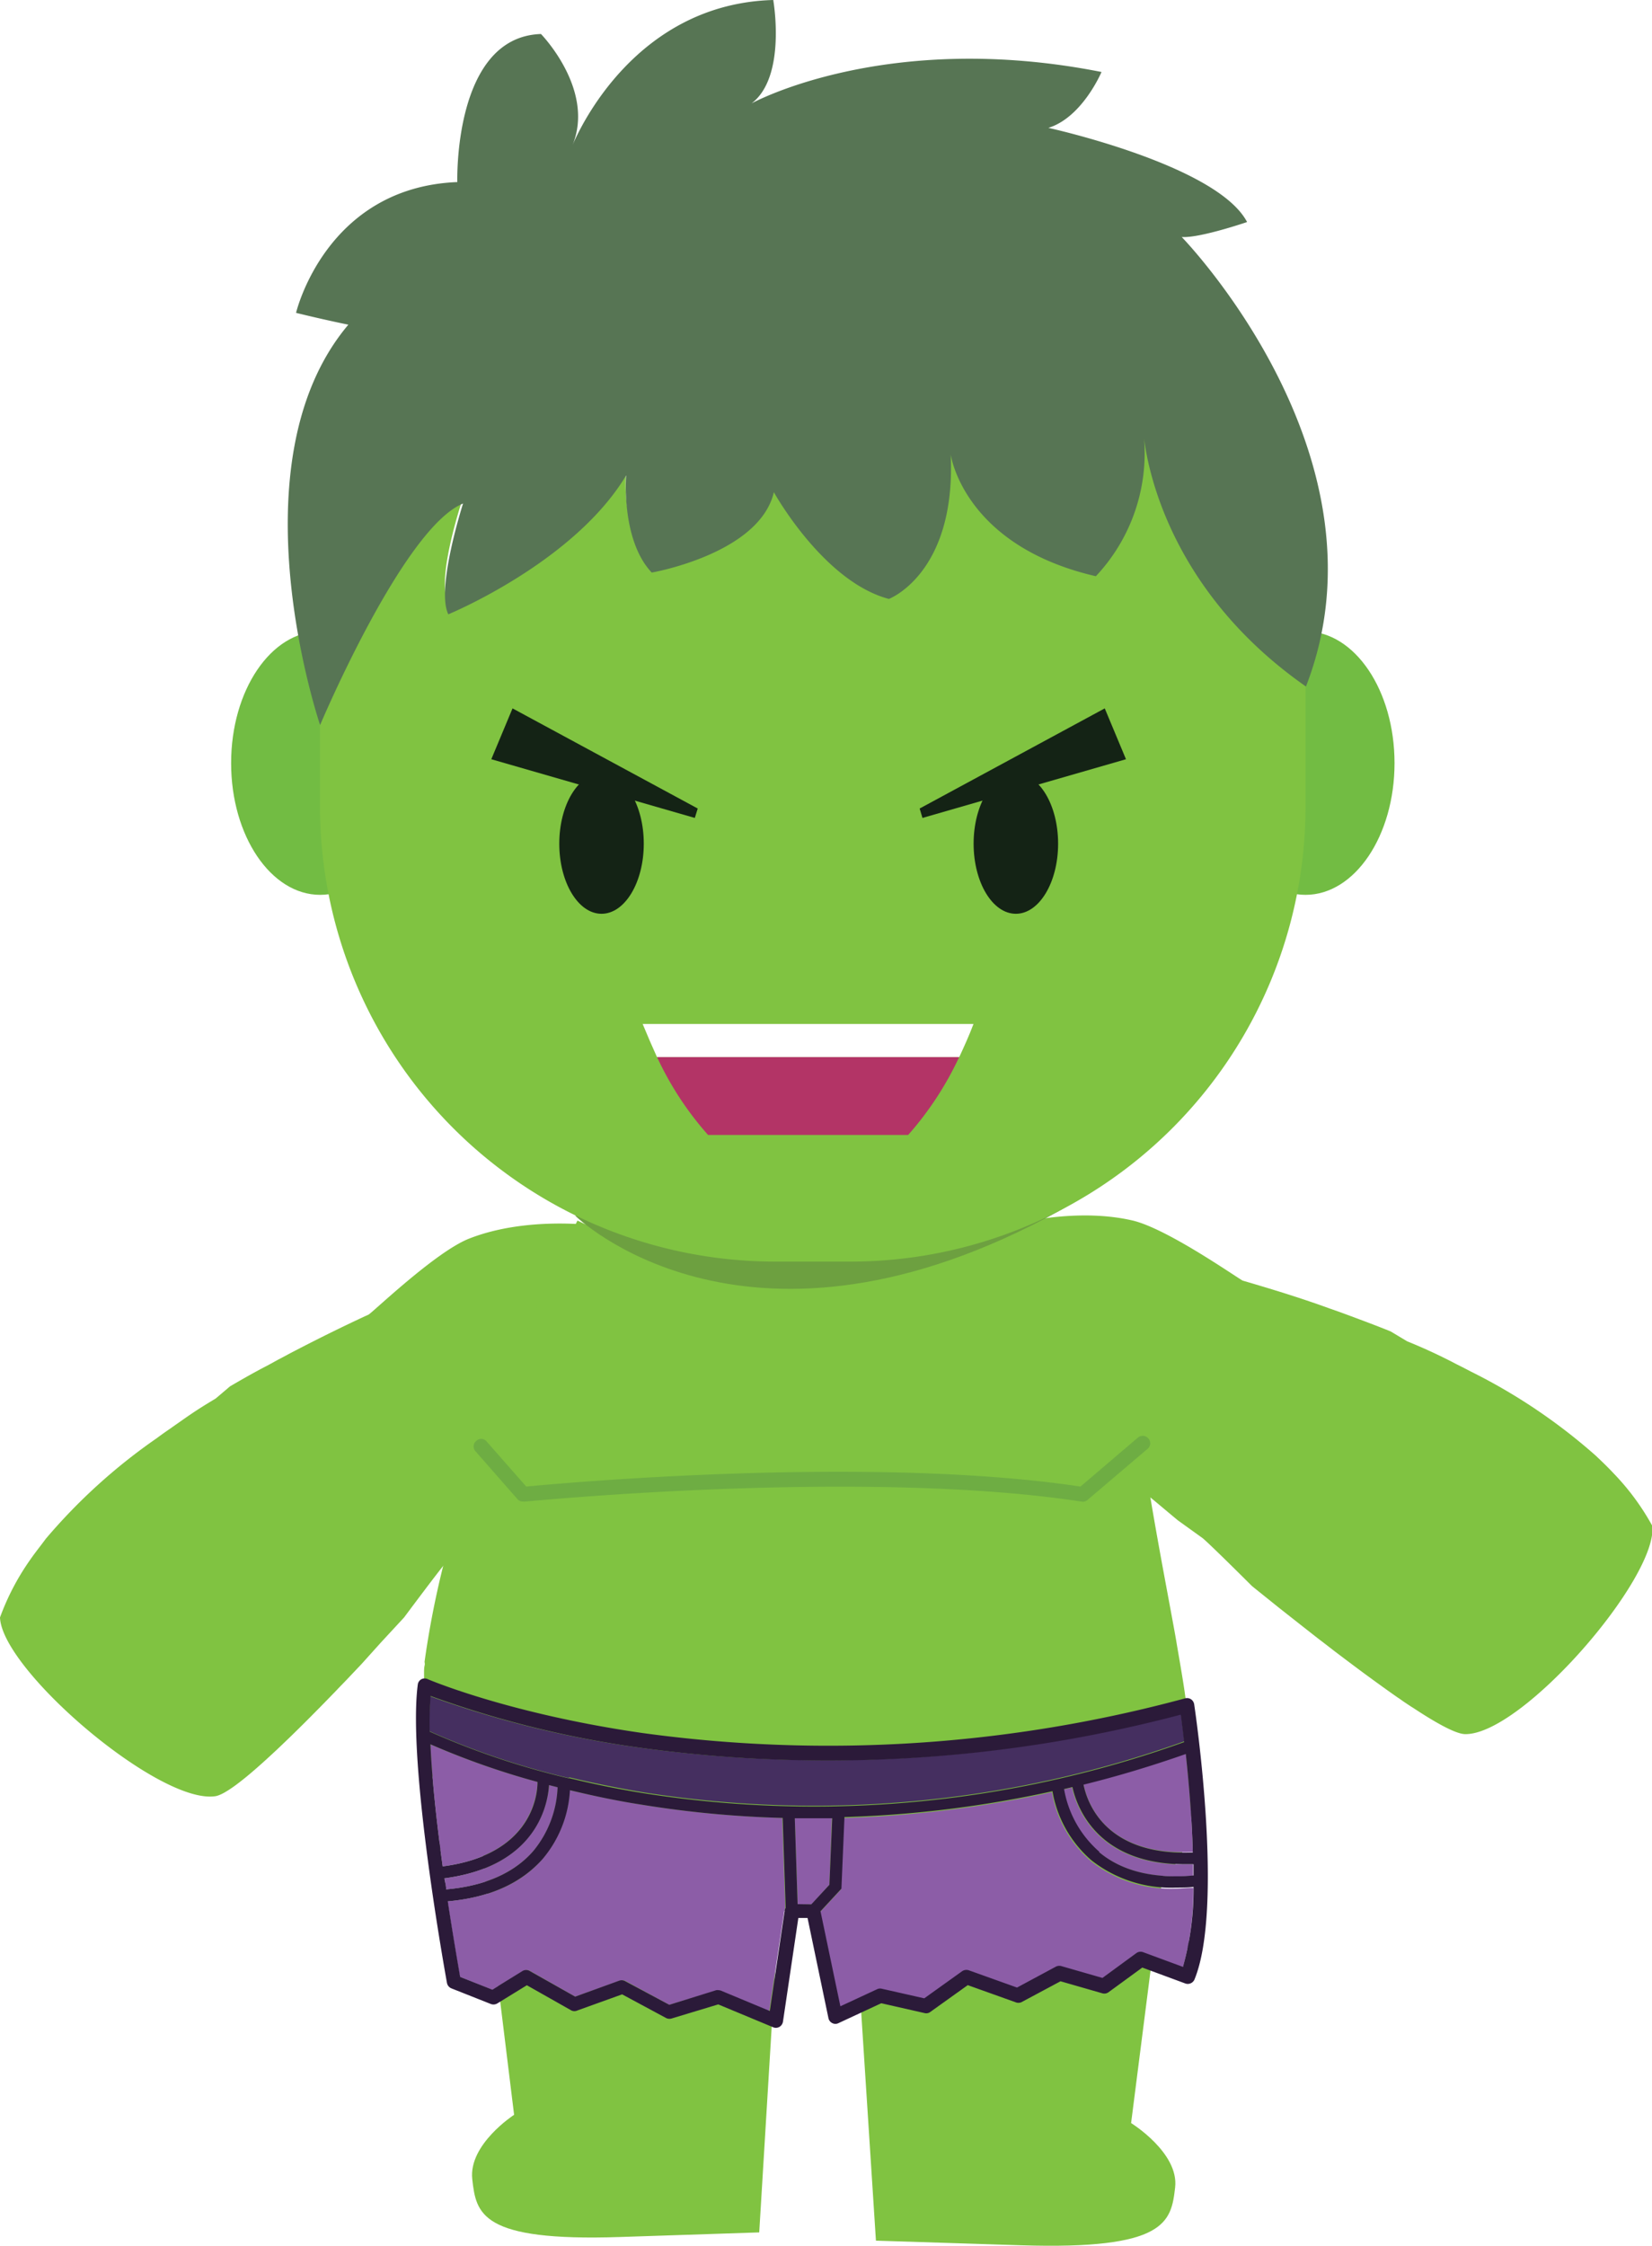 <svg xmlns="http://www.w3.org/2000/svg" xmlns:xlink="http://www.w3.org/1999/xlink" viewBox="0 0 157.97 214.66"><defs><style>.cls-1{fill:none;}.cls-2{fill:#221e1f;}.cls-3{fill:#80c341;}.cls-4{stroke:#1a1718;stroke-linecap:round;stroke-linejoin:round;stroke-width:0.78px;opacity:0.75;fill:url(#_6_dpi_10_);}.cls-5{fill:#6ead43;}.cls-6{fill:#8c5da7;}.cls-7{fill:#452f60;}.cls-8{fill:#1a1718;}.cls-9{fill:#2b1a39;}.cls-10{fill:#fff;}.cls-11{fill:#6da040;}.cls-12{fill:#72bc43;}.cls-13{fill:#577554;}.cls-14{fill:#142315;}.cls-15{fill:#b33466;}</style><pattern id="_6_dpi_10_" data-name="6 dpi 10%" width="48" height="48" patternTransform="translate(-76.62 39.22) scale(0.26)" patternUnits="userSpaceOnUse" viewBox="0 0 48 48"><rect class="cls-1" width="48" height="48"/><circle class="cls-2" cx="24" cy="48" r="1.2"/><circle class="cls-2" cx="48" cy="48" r="1.2"/><circle class="cls-2" cx="24" cy="24" r="1.2"/><circle class="cls-2" cx="48" cy="24" r="1.2"/><circle class="cls-2" cx="36" cy="36" r="1.2"/><circle class="cls-2" cx="12" cy="36" r="1.2"/><circle class="cls-2" cx="36" cy="12" r="1.2"/><circle class="cls-2" cx="12" cy="12" r="1.2"/><circle class="cls-2" cy="48" r="1.2"/><circle class="cls-2" cy="24" r="1.2" transform="translate(-23.69 20.16) rotate(-80.78)"/><circle class="cls-2" cx="24" r="1.2"/><circle class="cls-2" cx="48" r="1.2"/><circle class="cls-2" r="1.2" transform="translate(0 0) rotate(-80.78)"/></pattern></defs><title>资源 8</title><g id="图层_2" data-name="图层 2"><g id="Layer_2" data-name="Layer 2"><path class="cls-3" d="M158,145.83a23.38,23.38,0,0,0-3.68-5c-.55-.59-1.15-1.17-1.76-1.74a54.67,54.67,0,0,0-11.89-8c-.44-.23-.88-.46-1.33-.68a52,52,0,0,0-4.78-2.22l-1.59-.95c-1.28-.52-2.57-1-3.86-1.48l-1.06-.39-.8-.28L127,125c-2.76-1-5.5-1.83-8.13-2.6,0,.13-7.18-5-10.63-5.77-5.74-1.31-12,.54-12,.54L90,126.47s2.35,2.06,6,5.25h0c2.82,2.44,6.43,5.53,10.38,8.85l.37-.21.82.29-.12.07c.56.47,1.69,1.66,1.69,1.66l.57.49h0l.66.54,1.65,1.38.6.5L115,147c.76.63,4.73,4.59,4.73,4.59l2.59,2.08,2.07,1.63,1.62,1.27.72.55.84.65q1.5,1.14,2.88,2.16c1.13.83,2.21,1.61,3.2,2.3.22.14.42.29.62.43l.68.45.21.13h0c2.35,1.55,4.09,2.47,4.93,2.49C145.54,165.82,158.52,150.82,158,145.83Z"/><path class="cls-3" d="M0,154.58a23.56,23.56,0,0,1,2.89-5.52c.46-.67,1-1.33,1.49-2A54.73,54.73,0,0,1,15,137.44c.4-.3.81-.59,1.22-.87,1.9-1.33,2.38-1.7,4.4-2.91L22,132.49c1.2-.7,2.39-1.38,3.6-2l1-.55.74-.39a2.39,2.39,0,0,0,.22-.12c2.59-1.36,5.16-2.63,7.65-3.78.06.13,6.37-6,9.66-7.28,5.48-2.15,12-1.25,12-1.25l7.54,8.25s-2,2.39-5.2,6.09h0c-2.43,2.83-5.54,6.42-8.95,10.29l-.4-.16L49,142l.13.05c-.48.55-1.43,1.89-1.43,1.89l-.49.57h0l0,0-.56.64-1.43,1.6-.52.59-2.06,2c-.65.74-4,5.24-4,5.24L36.4,157,34.6,159l-1.42,1.5-.63.65c-.25.26-.49.52-.74.77-.87.9-1.71,1.75-2.52,2.56-1,1-1.95,1.92-2.83,2.75l-.55.51-.6.55-.19.17h0c-2.1,1.89-3.69,3.06-4.51,3.2C15.24,172.5.18,159.6,0,154.58Z"/><path class="cls-3" d="M74.59,181.21,74,190.27,72.6,213.35l-13.32.44c-13.31.44-13.75-2.21-14.12-5.53s4-6.15,4-6.15l-1.78-14.49L46,175.82Z"/><path class="cls-3" d="M81.68,182l.59,9.06,1.49,23.08,13.88.44c13.88.44,14.35-2.22,14.73-5.53s-4.21-6.15-4.21-6.15l1.85-14.5,1.51-11.79Z"/><path class="cls-4" d="M40.59,161.12s30.47,13.16,72.92,1.85c0,0,2.86,19.16,0,25.93l-4.46-1.65-3.52,2.58-4.25-1.23-4,2.18L92.39,189l-3.88,2.77-4.37-1-4.3,2-2.11-10.13-2,0L74.14,193.2l-5.47-2.28L64,192.34l-4.47-2.4-4.56,1.64L50.31,189l-3.17,1.95-3.77-1.49S39.56,168.74,40.59,161.12Z"/><path class="cls-3" d="M114,170.61c0,.47,0,.94-.06,1.39a21.87,21.87,0,0,1-.82,4.82c-2.82,9.46-45.85,7.4-65.5,0a9.88,9.88,0,0,1-2.81-1.61,7.84,7.84,0,0,1-.61-.54,7.41,7.41,0,0,1-.54-.58c-2.6-3-3.41-7.59-3.11-12.93,0-.13,0-.25,0-.38s0-.4,0-.6,0-.25,0-.38,0-.4.05-.61,0-.26,0-.39A88.37,88.37,0,0,1,45,141.05c.13-.4.27-.8.4-1.19l.42-1.21a197.19,197.19,0,0,1,9.4-22c5.47,2.66,12.41,3.46,19.12,3.36.5,0,1,0,1.49,0s1,0,1.52-.06a110,110,0,0,0,21-3.27,8.25,8.25,0,0,1,3.57,2.21l.22.21.34.35.21.23.31.36.2.24c1.82,2.25,3.76,5.88,5,11.69l.18.81c0,.28.1.55.16.84.16.89.31,1.82.44,2.8,1,7.25,2.27,13.66,3.31,19.35l.12.67c.06.33.11.65.17,1l.23,1.34c.17,1,.33,1.95.47,2.9q.09.66.18,1.29c0,.21.06.42.08.62.06.44.11.88.16,1.31A45.59,45.59,0,0,1,114,170.61Z"/><path class="cls-5" d="M50,143.5a.68.68,0,0,1-.52-.23l-4-4.56a.68.68,0,0,1,.06-1,.67.67,0,0,1,1,.06l3.78,4.3c3.56-.34,33-3,53,0l5.49-4.68a.71.71,0,0,1,1,.08.69.69,0,0,1-.08,1l-5.74,4.88a.68.68,0,0,1-.55.16c-21-3.21-53,0-53.33,0Z"/><path class="cls-6" d="M61.32,172.47c-2.47-.4-4.75-.88-6.84-1.38a11.12,11.12,0,0,1-2.61,6.57c-2,2.33-5.07,3.69-9.07,4.05.53,3.49,1,6.25,1.18,7.22l3.09,1.23L50,188.38a.68.68,0,0,1,.7,0L55,190.82l4.27-1.53a.69.69,0,0,1,.56.05L64,191.6l4.43-1.34a.69.69,0,0,1,.2,0,.75.75,0,0,1,.26.05l4.66,1.94L75,182.6a.68.68,0,0,1,.09-.25l-.29-8.61A100.5,100.5,0,0,1,61.32,172.47Z"/><path class="cls-6" d="M79.55,173.76c-.64,0-1.27,0-1.89,0H76l.28,8.24,1.33,0,1.7-1.87Z"/><path class="cls-6" d="M104.34,177.89a11.24,11.24,0,0,1-3.75-6.62,107.44,107.44,0,0,1-19.89,2.47l-.29,6.84-2,2.16,1.9,9.08,3.51-1.63a.67.67,0,0,1,.44-.05l4.07.92L92,188.47a.73.73,0,0,1,.64-.09L97.23,190l3.72-2a.72.72,0,0,1,.52-.05l3.93,1.13,3.24-2.37a.69.69,0,0,1,.65-.09l3.82,1.41a27.32,27.32,0,0,0,1-7.61c-.56,0-1.11.07-1.64.07A12.32,12.32,0,0,1,104.34,177.89Z"/><path class="cls-6" d="M51.4,170.3a74.62,74.62,0,0,1-10.24-3.59c.16,3.57.64,7.82,1.17,11.66C50.55,177.29,51.35,171.94,51.4,170.3Z"/><path class="cls-6" d="M51,176.91a10.17,10.17,0,0,0,2.33-6.1l-.82-.21c-.18,2.18-1.47,7.78-10,8.91.05.36.11.71.16,1.06C46.36,180.25,49.17,179,51,176.91Z"/><path class="cls-6" d="M102.51,170.83l-.8.19a10.25,10.25,0,0,0,3.38,6c2.18,1.81,5.21,2.55,9,2.24v-1.07l-.82,0C104.88,178.21,102.93,172.74,102.51,170.83Z"/><path class="cls-6" d="M114.06,177c-.09-3.4-.39-6.81-.67-9.41q-5,1.76-9.78,2.93C103.94,172.19,105.63,177.39,114.06,177Z"/><path class="cls-7" d="M54.48,169.87v0c2.14.52,4.5,1,7.06,1.43a104.82,104.82,0,0,0,51.71-4.88c-.13-1.13-.24-2-.32-2.62A132.15,132.15,0,0,1,61,167a96.81,96.81,0,0,1-19.85-4.88,32.08,32.08,0,0,0-.07,3.34,74.68,74.68,0,0,0,13.23,4.45Z"/><polygon class="cls-8" points="114.06 167.4 114.06 167.39 114.06 167.4 114.06 167.4"/><polygon class="cls-8" points="75.7 182.71 75.7 182.71 75.7 182.71 75.7 182.71"/><path class="cls-9" d="M114.19,162.87a.71.71,0,0,0-.3-.47.69.69,0,0,0-.56-.09,130.72,130.72,0,0,1-52,3.3c-12.7-1.84-20.34-5.09-20.42-5.13a.69.69,0,0,0-.61,0,.68.68,0,0,0-.35.51c-1,7.64,2.64,27.67,2.79,28.52a.71.71,0,0,0,.43.52l3.76,1.49a.71.71,0,0,0,.62-.05l2.83-1.74,4.26,2.41a.67.67,0,0,0,.57,0l4.28-1.54,4.2,2.26a.72.72,0,0,0,.52.05l4.47-1.35,5.24,2.18a.66.66,0,0,0,.27.06.72.72,0,0,0,.34-.09.71.71,0,0,0,.34-.5l1.47-9.91.88,0,2,9.58a.68.68,0,0,0,.37.47.65.65,0,0,0,.59,0l4.09-1.9,4.14.94a.64.64,0,0,0,.55-.11l3.58-2.56,4.56,1.63a.71.71,0,0,0,.57,0l3.74-2,4,1.15a.68.68,0,0,0,.6-.11l3.22-2.35,4.11,1.52a.7.7,0,0,0,.88-.38C117.05,182.3,114.31,163.66,114.19,162.87Zm-.13,4.53Zm-.67.23c.28,2.6.58,6,.67,9.41-8.43.35-10.12-4.85-10.45-6.48Q108.4,169.38,113.39,167.63Zm-72.21-5.54A96.81,96.81,0,0,0,61,167a132.15,132.15,0,0,0,51.91-3.13c.08.59.19,1.49.32,2.62a104.82,104.82,0,0,1-51.71,4.88c-2.56-.41-4.92-.91-7.06-1.43v0h-.14a74.68,74.68,0,0,1-13.23-4.45A32.08,32.08,0,0,1,41.18,162.09Zm0,4.62A74.62,74.62,0,0,0,51.4,170.3c0,1.64-.85,7-9.07,8.07C41.8,174.53,41.32,170.28,41.16,166.71Zm1.48,13.86c0-.35-.11-.7-.16-1.06,8.57-1.13,9.86-6.73,10-8.91l.82.21a10.17,10.17,0,0,1-2.33,6.1C49.17,179,46.36,180.25,42.64,180.57Zm32.38,2-1.43,9.62-4.66-1.94a.75.75,0,0,0-.26-.05.69.69,0,0,0-.2,0L64,191.6l-4.22-2.26a.69.69,0,0,0-.56-.05L55,190.82l-4.34-2.45a.68.68,0,0,0-.7,0l-2.88,1.78L44,188.93c-.17-1-.65-3.73-1.18-7.22,4-.36,7-1.72,9.07-4.05a11.12,11.12,0,0,0,2.61-6.57c2.09.5,4.37,1,6.84,1.38a100.5,100.5,0,0,0,13.5,1.27l.29,8.61A.68.68,0,0,0,75,182.6Zm1.23-.59L76,173.77h1.69c.62,0,1.25,0,1.89,0l-.27,6.36L77.58,182Zm36.86,6-3.82-1.41a.69.69,0,0,0-.65.09l-3.24,2.37-3.93-1.13a.72.72,0,0,0-.52.05l-3.72,2-4.61-1.65a.73.73,0,0,0-.64.09l-3.62,2.59-4.07-.92a.67.67,0,0,0-.44.05l-3.51,1.63-1.9-9.08,2-2.16.29-6.84a107.44,107.44,0,0,0,19.89-2.47,11.24,11.24,0,0,0,3.75,6.62,12.32,12.32,0,0,0,8.1,2.59c.53,0,1.08,0,1.64-.07A27.32,27.32,0,0,1,113.11,188Zm-8-11a10.25,10.25,0,0,1-3.38-6l.8-.19c.42,1.91,2.37,7.38,10.76,7.38l.82,0v1.07C110.3,179.57,107.27,178.83,105.09,177Z"/><path class="cls-10" d="M86.84,108.45H67.71C73.66,114.93,80.89,114.92,86.84,108.45Z"/><path class="cls-11" d="M55,116.18s15.78,15.56,44.94.27S55,116.18,55,116.18Z"/><ellipse class="cls-12" cx="124.84" cy="72.93" rx="8.51" ry="12.59"/><ellipse class="cls-12" cx="30.61" cy="72.93" rx="8.51" ry="12.59"/><path class="cls-3" d="M111.05,43V30.33H77.24V48.65a42.63,42.63,0,0,1-2.78-5.92c-1.39,5.55-12.15,11.1-12.15,11.1-3-2.94-2.45-8.73-2.45-8.73-5,7.83-17,12.48-17,12.48-1.21-2.3,1.41-10,1.41-10-5.73,2.2-13.67,19.91-13.67,19.91v9.75a43.52,43.52,0,0,0,43.44,43.33H81.4a43.51,43.51,0,0,0,43.44-43.33V64.08C122.56,63,114.68,49.43,111.05,43Z"/><path class="cls-13" d="M113,22.65c1.69.13,6.25-1.43,6.25-1.43-2.87-5.47-19-9-19-9,3.25-1,5.08-5.34,5.08-5.34-20.62-4.08-33.46,3-33.46,3C75.24,7.33,73.94,0,73.94,0,60.88.36,55.44,12.23,54.73,13.91c2.22-5.32-3-10.66-3-10.66-8.41.27-8,14.15-8,14.15-12.6.51-15.42,12.5-15.42,12.5,2.81.69,5,1.13,5,1.13C22.1,44.31,30.61,69.29,30.61,69.29s7.94-18.83,13.67-21.17c0,0-2.62,8.15-1.41,10.59,0,0,12-4.94,17-13.27,0,0-.5,6.16,2.45,9.28,0,0,10.29-1.78,11.68-7.68,0,0,4.73,8.55,11,10.2,0,0,6.43-2.43,5.91-13.8,0,0,1.19,8.7,13.88,11.63a17.17,17.17,0,0,0,4.61-13.16c.39,3.17,2.68,14.76,15.48,23.7C133.43,43.61,113,22.65,113,22.65Z"/><polygon class="cls-14" points="88.21 78.17 87.94 77.27 105.64 67.7 107.67 72.56 88.21 78.17"/><ellipse class="cls-14" cx="97.14" cy="80.63" rx="4.04" ry="6.7"/><polygon class="cls-14" points="66.44 78.17 66.72 77.27 49.01 67.7 46.98 72.56 66.44 78.17"/><ellipse class="cls-14" cx="57.52" cy="80.63" rx="4.04" ry="6.7"/><path class="cls-15" d="M62.82,101a30.39,30.39,0,0,0,4.89,7.47H86.84A31,31,0,0,0,91.73,101Z"/><path class="cls-10" d="M93.09,97.86H61.45l.07.16c.41,1,.85,2,1.3,3H91.73C92.2,100,92.66,99,93.09,97.86Z"/></g></g></svg>